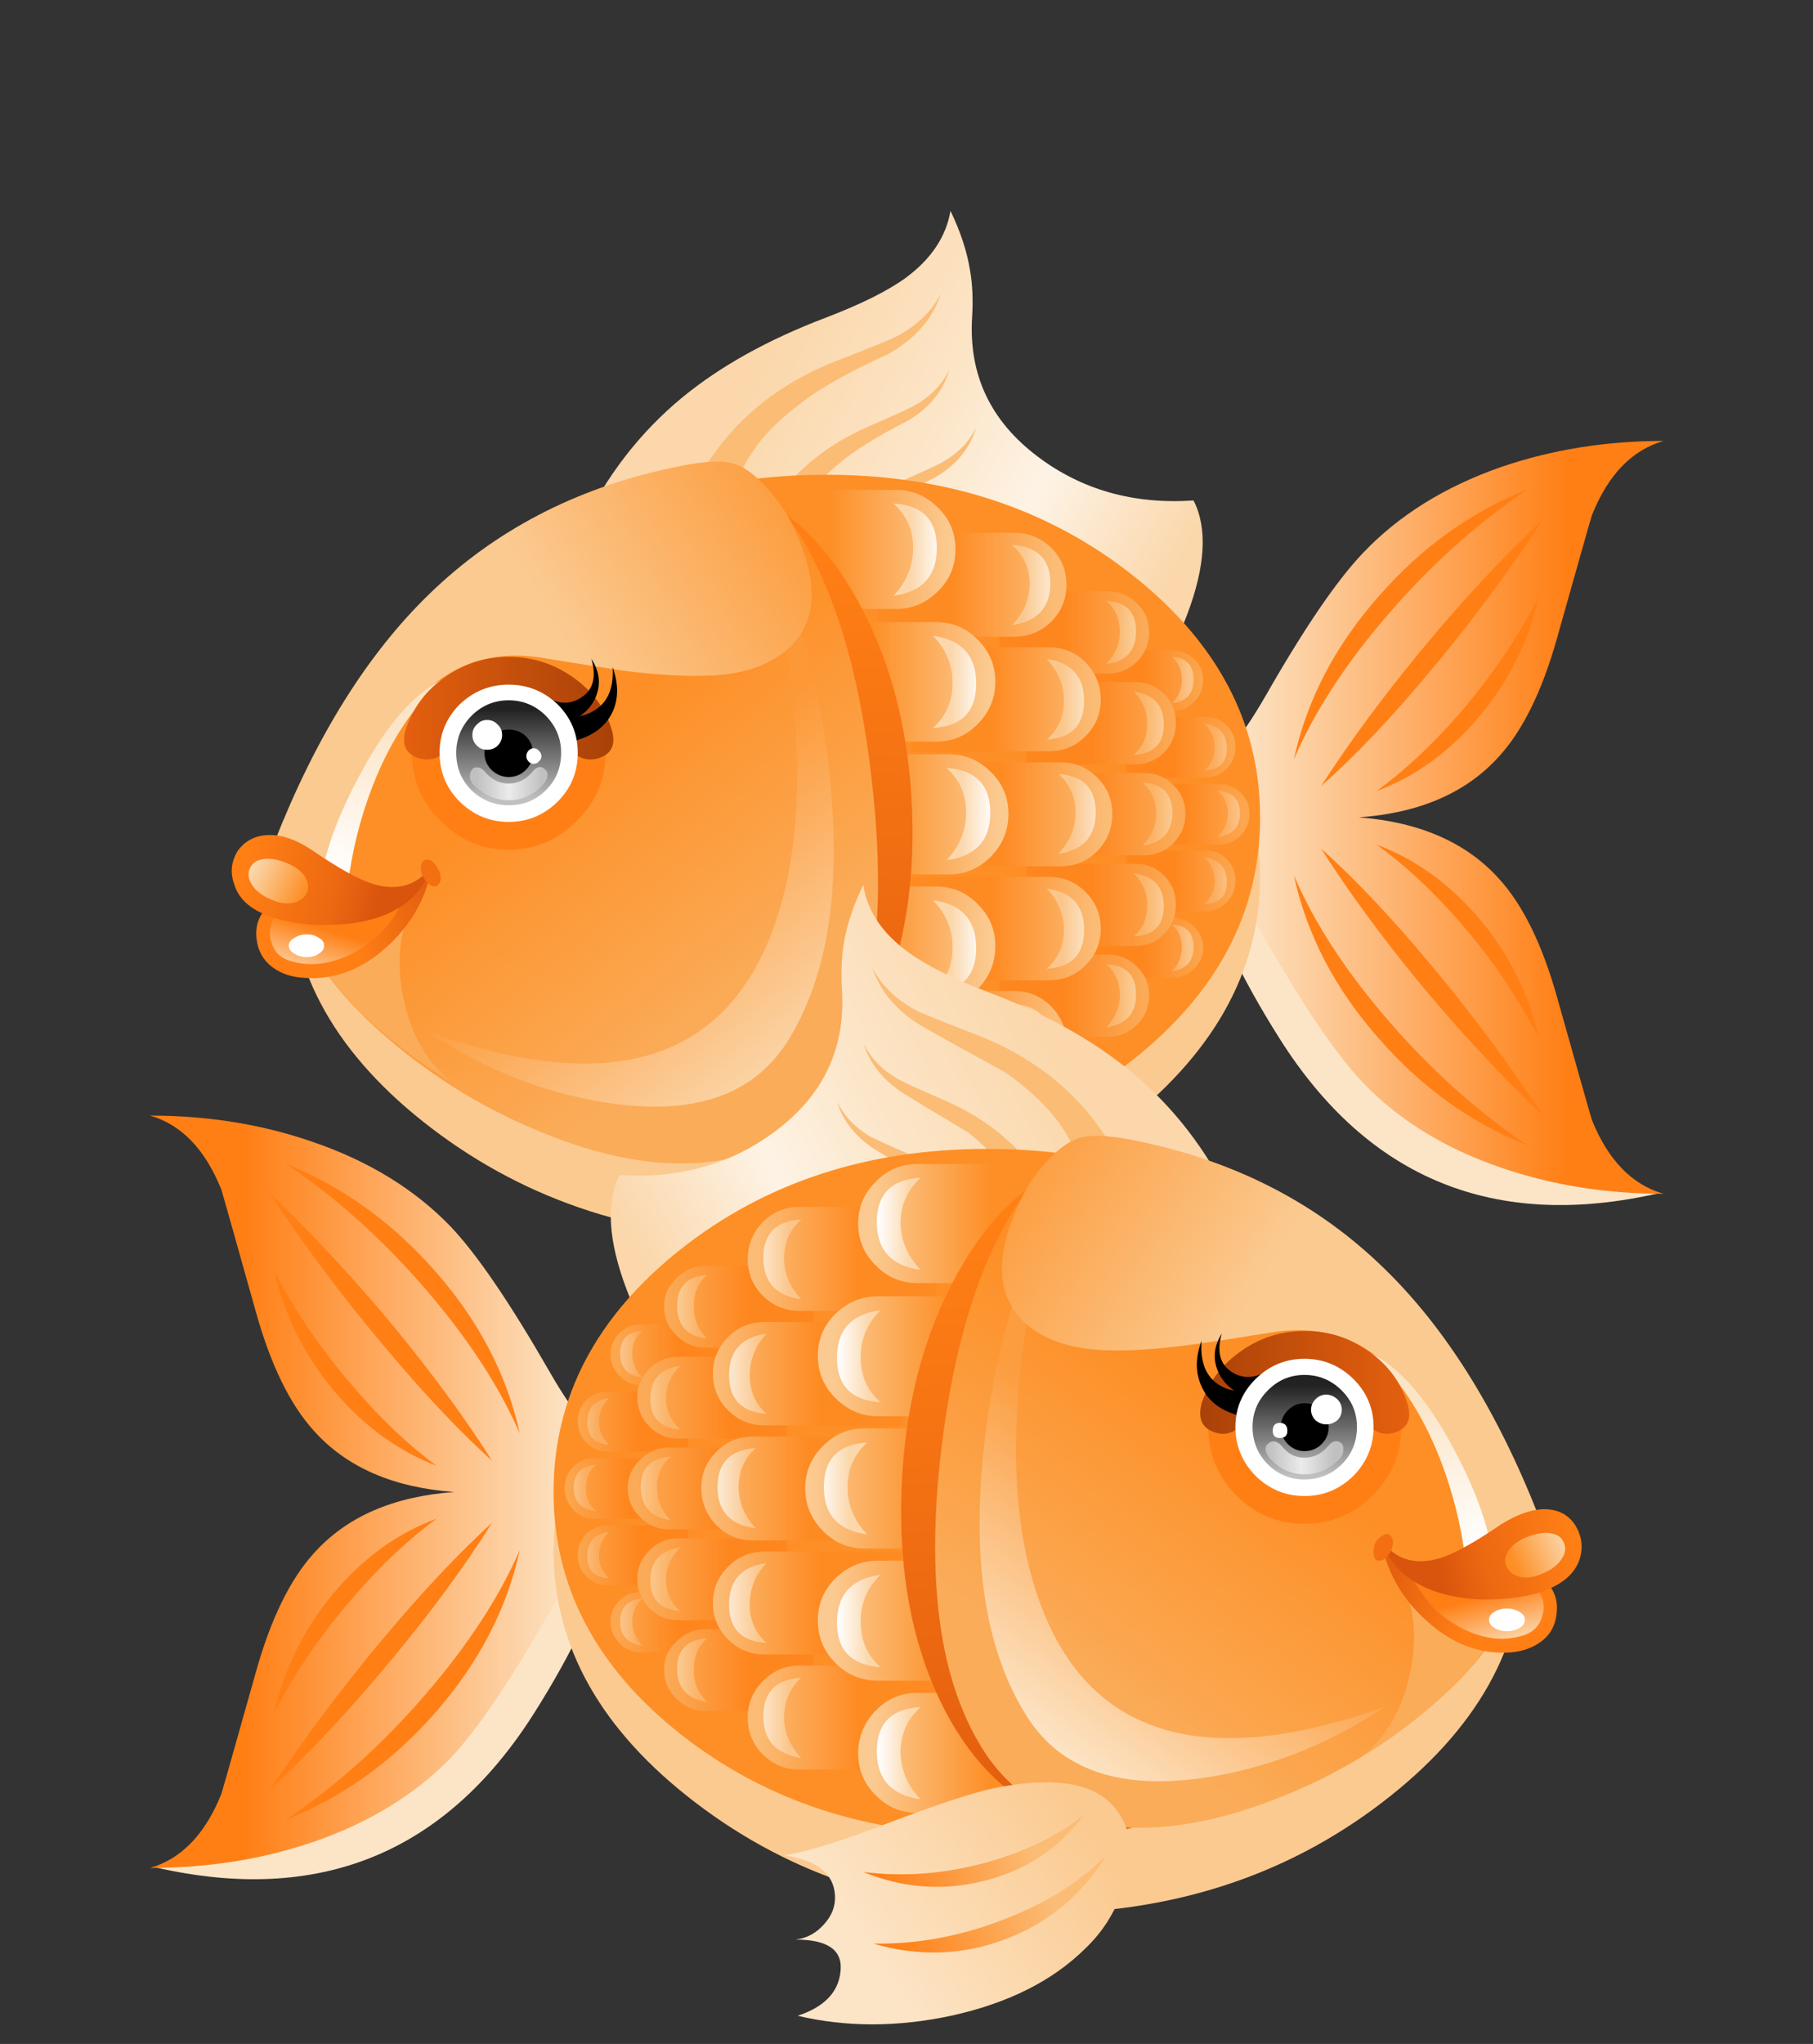 <svg xmlns="http://www.w3.org/2000/svg" xmlns:xlink="http://www.w3.org/1999/xlink" preserveAspectRatio="none" width="284" height="320"><rect width="100%" height="100%" fill="#333333" stroke="none"/><defs><linearGradient id="a" gradientUnits="userSpaceOnUse" x1="493.087" y1="462.113" x2="452.413" y2="440.488" spreadMethod="pad"><stop offset="0%" stop-color="#FBD7AB"/><stop offset="34.118%" stop-color="#FDF3E5"/><stop offset="61.176%" stop-color="#FCE5C7"/><stop offset="100%" stop-color="#FBD7AB"/></linearGradient><linearGradient id="b" gradientUnits="userSpaceOnUse" x1="532.487" y1="485.25" x2="499.612" y2="485.25" spreadMethod="pad"><stop offset="0%" stop-color="#FF7F15"/><stop offset="100%" stop-color="#FCE5C7"/></linearGradient><linearGradient id="c" gradientUnits="userSpaceOnUse" x1="494.475" y1="484.95" x2="500.425" y2="484.95" spreadMethod="pad"><stop offset="0%" stop-color="#FE861D"/><stop offset="100%" stop-color="#FCA64F"/></linearGradient><linearGradient id="d" gradientUnits="userSpaceOnUse" x1="498.488" y1="484.9" x2="500.113" y2="484.9" spreadMethod="pad"><stop offset="0%" stop-color="#FBAC5D"/><stop offset="100%" stop-color="#FBC489"/></linearGradient><linearGradient id="e" gradientUnits="userSpaceOnUse" x1="493.475" y1="491.55" x2="499.425" y2="491.55" spreadMethod="pad"><stop offset="0%" stop-color="#FE861D"/><stop offset="100%" stop-color="#FCA64F"/></linearGradient><linearGradient id="f" gradientUnits="userSpaceOnUse" x1="497.488" y1="491.5" x2="499.113" y2="491.5" spreadMethod="pad"><stop offset="0%" stop-color="#FBAC5D"/><stop offset="100%" stop-color="#FBC489"/></linearGradient><linearGradient id="g" gradientUnits="userSpaceOnUse" x1="490.475" y1="498.2" x2="496.425" y2="498.2" spreadMethod="pad"><stop offset="0%" stop-color="#FE861D"/><stop offset="100%" stop-color="#FCA64F"/></linearGradient><linearGradient id="h" gradientUnits="userSpaceOnUse" x1="493.488" y1="498.2" x2="495.113" y2="498.2" spreadMethod="pad"><stop offset="0%" stop-color="#FBAC5D"/><stop offset="100%" stop-color="#FBC489"/></linearGradient><linearGradient id="i" gradientUnits="userSpaceOnUse" x1="493.475" y1="478.3" x2="499.425" y2="478.3" spreadMethod="pad"><stop offset="0%" stop-color="#FE861D"/><stop offset="100%" stop-color="#FCA64F"/></linearGradient><linearGradient id="j" gradientUnits="userSpaceOnUse" x1="497.488" y1="478.3" x2="499.113" y2="478.3" spreadMethod="pad"><stop offset="0%" stop-color="#FBAC5D"/><stop offset="100%" stop-color="#FBC489"/></linearGradient><linearGradient id="k" gradientUnits="userSpaceOnUse" x1="490.475" y1="471.7" x2="496.425" y2="471.7" spreadMethod="pad"><stop offset="0%" stop-color="#FE861D"/><stop offset="100%" stop-color="#FCA64F"/></linearGradient><linearGradient id="l" gradientUnits="userSpaceOnUse" x1="493.488" y1="471.65" x2="495.113" y2="471.65" spreadMethod="pad"><stop offset="0%" stop-color="#FBAC5D"/><stop offset="100%" stop-color="#FBC489"/></linearGradient><linearGradient id="m" gradientUnits="userSpaceOnUse" x1="485.462" y1="484.95" x2="493.538" y2="484.95" spreadMethod="pad"><stop offset="0%" stop-color="#FE861E"/><stop offset="100%" stop-color="#FBAA57"/></linearGradient><linearGradient id="n" gradientUnits="userSpaceOnUse" x1="491.488" y1="484.95" x2="493.713" y2="484.95" spreadMethod="pad"><stop offset="0%" stop-color="#FBB367"/><stop offset="100%" stop-color="#FBCD96"/></linearGradient><linearGradient id="o" gradientUnits="userSpaceOnUse" x1="485.462" y1="493.95" x2="493.538" y2="493.95" spreadMethod="pad"><stop offset="0%" stop-color="#FE861E"/><stop offset="100%" stop-color="#FBAA57"/></linearGradient><linearGradient id="p" gradientUnits="userSpaceOnUse" x1="490.488" y1="493.95" x2="492.713" y2="493.95" spreadMethod="pad"><stop offset="0%" stop-color="#FBB367"/><stop offset="100%" stop-color="#FBCD96"/></linearGradient><linearGradient id="q" gradientUnits="userSpaceOnUse" x1="482.462" y1="502.95" x2="490.538" y2="502.95" spreadMethod="pad"><stop offset="0%" stop-color="#FE861E"/><stop offset="100%" stop-color="#FBAA57"/></linearGradient><linearGradient id="r" gradientUnits="userSpaceOnUse" x1="487.488" y1="502.95" x2="489.713" y2="502.95" spreadMethod="pad"><stop offset="0%" stop-color="#FBB367"/><stop offset="100%" stop-color="#FBCD96"/></linearGradient><linearGradient id="s" gradientUnits="userSpaceOnUse" x1="485.462" y1="475.95" x2="493.538" y2="475.95" spreadMethod="pad"><stop offset="0%" stop-color="#FE861E"/><stop offset="100%" stop-color="#FBAA57"/></linearGradient><linearGradient id="t" gradientUnits="userSpaceOnUse" x1="490.488" y1="475.95" x2="492.713" y2="475.95" spreadMethod="pad"><stop offset="0%" stop-color="#FBB367"/><stop offset="100%" stop-color="#FBCD96"/></linearGradient><linearGradient id="u" gradientUnits="userSpaceOnUse" x1="482.462" y1="466.95" x2="490.538" y2="466.95" spreadMethod="pad"><stop offset="0%" stop-color="#FE861E"/><stop offset="100%" stop-color="#FBAA57"/></linearGradient><linearGradient id="v" gradientUnits="userSpaceOnUse" x1="487.488" y1="466.95" x2="489.713" y2="466.95" spreadMethod="pad"><stop offset="0%" stop-color="#FBB367"/><stop offset="100%" stop-color="#FBCD96"/></linearGradient><linearGradient id="w" gradientUnits="userSpaceOnUse" x1="476.488" y1="484.95" x2="486.713" y2="484.95" spreadMethod="pad"><stop offset="0%" stop-color="#FE8A22"/><stop offset="100%" stop-color="#FBBC76"/></linearGradient><linearGradient id="x" gradientUnits="userSpaceOnUse" x1="483.5" y1="484.9" x2="486.3" y2="484.9" spreadMethod="pad"><stop offset="0%" stop-color="#FBC68B"/><stop offset="100%" stop-color="#FCE7CE"/></linearGradient><linearGradient id="y" gradientUnits="userSpaceOnUse" x1="475.488" y1="496.3" x2="485.713" y2="496.3" spreadMethod="pad"><stop offset="0%" stop-color="#FE8A22"/><stop offset="100%" stop-color="#FBBC76"/></linearGradient><linearGradient id="z" gradientUnits="userSpaceOnUse" x1="482.5" y1="496.3" x2="485.3" y2="496.3" spreadMethod="pad"><stop offset="0%" stop-color="#FBC68B"/><stop offset="100%" stop-color="#FCE7CE"/></linearGradient><linearGradient id="A" gradientUnits="userSpaceOnUse" x1="471.488" y1="507.6" x2="481.713" y2="507.6" spreadMethod="pad"><stop offset="0%" stop-color="#FE8A22"/><stop offset="100%" stop-color="#FBBC76"/></linearGradient><linearGradient id="B" gradientUnits="userSpaceOnUse" x1="478.5" y1="507.65" x2="481.3" y2="507.65" spreadMethod="pad"><stop offset="0%" stop-color="#FBC68B"/><stop offset="100%" stop-color="#FCE7CE"/></linearGradient><linearGradient id="C" gradientUnits="userSpaceOnUse" x1="475.488" y1="473.55" x2="485.713" y2="473.55" spreadMethod="pad"><stop offset="0%" stop-color="#FE8A22"/><stop offset="100%" stop-color="#FBBC76"/></linearGradient><linearGradient id="D" gradientUnits="userSpaceOnUse" x1="482.5" y1="473.55" x2="485.3" y2="473.55" spreadMethod="pad"><stop offset="0%" stop-color="#FBC68B"/><stop offset="100%" stop-color="#FCE7CE"/></linearGradient><linearGradient id="E" gradientUnits="userSpaceOnUse" x1="471.488" y1="462.2" x2="481.713" y2="462.2" spreadMethod="pad"><stop offset="0%" stop-color="#FE8A22"/><stop offset="100%" stop-color="#FBBC76"/></linearGradient><linearGradient id="F" gradientUnits="userSpaceOnUse" x1="478.5" y1="462.2" x2="481.3" y2="462.2" spreadMethod="pad"><stop offset="0%" stop-color="#FBC68B"/><stop offset="100%" stop-color="#FCE7CE"/></linearGradient><linearGradient id="G" gradientUnits="userSpaceOnUse" x1="464.5" y1="484.95" x2="476.3" y2="484.95" spreadMethod="pad"><stop offset="0%" stop-color="#FD8F26"/><stop offset="100%" stop-color="#FBCA91"/></linearGradient><linearGradient id="H" gradientUnits="userSpaceOnUse" x1="472.488" y1="484.95" x2="475.713" y2="484.95" spreadMethod="pad"><stop offset="0%" stop-color="#FBD7AB"/><stop offset="100%" stop-color="#FFF"/></linearGradient><linearGradient id="I" gradientUnits="userSpaceOnUse" x1="463.5" y1="498.05" x2="475.3" y2="498.05" spreadMethod="pad"><stop offset="0%" stop-color="#FD8F26"/><stop offset="100%" stop-color="#FBCA91"/></linearGradient><linearGradient id="J" gradientUnits="userSpaceOnUse" x1="471.488" y1="498.05" x2="474.713" y2="498.05" spreadMethod="pad"><stop offset="0%" stop-color="#FBD7AB"/><stop offset="100%" stop-color="#FFF"/></linearGradient><linearGradient id="K" gradientUnits="userSpaceOnUse" x1="459.5" y1="511.15" x2="471.3" y2="511.15" spreadMethod="pad"><stop offset="0%" stop-color="#FD8F26"/><stop offset="100%" stop-color="#FBCA91"/></linearGradient><linearGradient id="L" gradientUnits="userSpaceOnUse" x1="467.488" y1="511.15" x2="470.713" y2="511.15" spreadMethod="pad"><stop offset="0%" stop-color="#FBD7AB"/><stop offset="100%" stop-color="#FFF"/></linearGradient><linearGradient id="M" gradientUnits="userSpaceOnUse" x1="463.5" y1="471.85" x2="475.3" y2="471.85" spreadMethod="pad"><stop offset="0%" stop-color="#FD8F26"/><stop offset="100%" stop-color="#FBCA91"/></linearGradient><linearGradient id="N" gradientUnits="userSpaceOnUse" x1="471.488" y1="471.85" x2="474.713" y2="471.85" spreadMethod="pad"><stop offset="0%" stop-color="#FBD7AB"/><stop offset="100%" stop-color="#FFF"/></linearGradient><linearGradient id="O" gradientUnits="userSpaceOnUse" x1="459.5" y1="458.7" x2="471.3" y2="458.7" spreadMethod="pad"><stop offset="0%" stop-color="#FD8F26"/><stop offset="100%" stop-color="#FBCA91"/></linearGradient><linearGradient id="P" gradientUnits="userSpaceOnUse" x1="467.488" y1="458.75" x2="470.713" y2="458.75" spreadMethod="pad"><stop offset="0%" stop-color="#FBD7AB"/><stop offset="100%" stop-color="#FFF"/></linearGradient><linearGradient id="Q" gradientUnits="userSpaceOnUse" x1="446.15" y1="511.875" x2="448.95" y2="458.425" spreadMethod="pad"><stop offset="0%" stop-color="#E5600F"/><stop offset="100%" stop-color="#FF7F15"/></linearGradient><linearGradient id="R" gradientUnits="userSpaceOnUse" x1="432.987" y1="478.8" x2="451.813" y2="502.9" spreadMethod="pad"><stop offset="0%" stop-color="#FD8F26"/><stop offset="100%" stop-color="#FBAC59"/></linearGradient><linearGradient id="S" gradientUnits="userSpaceOnUse" x1="439.688" y1="485.963" x2="456.913" y2="507.238" spreadMethod="pad"><stop offset="0%" stop-color="#FD9836"/><stop offset="100%" stop-color="#FBD3A4"/></linearGradient><linearGradient id="T" gradientUnits="userSpaceOnUse" x1="433.013" y1="467.738" x2="456.188" y2="454.363" spreadMethod="pad"><stop offset="0%" stop-color="#FBCA91"/><stop offset="100%" stop-color="#FC9D3F"/></linearGradient><linearGradient id="U" gradientUnits="userSpaceOnUse" x1="416.762" y1="476.788" x2="410.637" y2="491.212" spreadMethod="pad"><stop offset="0%" stop-color="#FCE5C7"/><stop offset="100%" stop-color="#FFF"/></linearGradient><linearGradient id="V" gradientUnits="userSpaceOnUse" x1="437.475" y1="474.45" x2="417.025" y2="474.45" spreadMethod="pad"><stop offset="0%" stop-color="#AA4208"/><stop offset="100%" stop-color="#E5600F"/></linearGradient><linearGradient id="W" gradientUnits="userSpaceOnUse" x1="427.65" y1="474.55" x2="427.65" y2="483.45" spreadMethod="pad"><stop offset="0%" stop-color="#222"/><stop offset="100%" stop-color="silver"/></linearGradient><linearGradient id="X" gradientUnits="userSpaceOnUse" x1="424.5" y1="481.9" x2="431" y2="481.9" spreadMethod="pad"><stop offset="0%" stop-color="silver"/><stop offset="49.02%" stop-color="#EBEBEB"/><stop offset="100%" stop-color="silver"/></linearGradient><linearGradient id="Y" gradientUnits="userSpaceOnUse" x1="411.762" y1="496" x2="419.738" y2="493.7" spreadMethod="pad"><stop offset="0%" stop-color="#FF7F15"/><stop offset="100%" stop-color="#E5600F"/></linearGradient><linearGradient id="Z" gradientUnits="userSpaceOnUse" x1="408.55" y1="501.45" x2="410.05" y2="496.55" spreadMethod="pad"><stop offset="0%" stop-color="#FBD7AB"/><stop offset="100%" stop-color="#FF7F15"/></linearGradient><linearGradient id="aa" gradientUnits="userSpaceOnUse" x1="401.5" y1="490.35" x2="414.9" y2="493.45" spreadMethod="pad"><stop offset="0%" stop-color="#FF7F15"/><stop offset="67.059%" stop-color="#ED6811"/><stop offset="100%" stop-color="#D9540D"/></linearGradient><linearGradient id="ab" gradientUnits="userSpaceOnUse" x1="407.363" y1="492.75" x2="402.238" y2="490.35" spreadMethod="pad"><stop offset="0%" stop-color="#FD8F26"/><stop offset="100%" stop-color="#FBD7AB"/></linearGradient><linearGradient id="ac" gradientUnits="userSpaceOnUse" x1="452.563" y1="525.475" x2="467.837" y2="531.325" spreadMethod="pad"><stop offset="0%" stop-color="#FBBC76"/><stop offset="100%" stop-color="#FF7F15"/></linearGradient><linearGradient id="ad" gradientUnits="userSpaceOnUse" x1="440.425" y1="528.413" x2="481.475" y2="507.488" spreadMethod="pad"><stop offset="0%" stop-color="#FBD7AB"/><stop offset="34.118%" stop-color="#FDF3E5"/><stop offset="61.176%" stop-color="#FCE5C7"/><stop offset="100%" stop-color="#FBD7AB"/></linearGradient><linearGradient id="ae" gradientUnits="userSpaceOnUse" x1="401.462" y1="552.1" x2="434.337" y2="552.1" spreadMethod="pad"><stop offset="0%" stop-color="#FF7F15"/><stop offset="100%" stop-color="#FCE5C7"/></linearGradient><linearGradient id="af" gradientUnits="userSpaceOnUse" x1="439.475" y1="551.75" x2="433.525" y2="551.75" spreadMethod="pad"><stop offset="0%" stop-color="#FE861D"/><stop offset="100%" stop-color="#FCA64F"/></linearGradient><linearGradient id="ag" gradientUnits="userSpaceOnUse" x1="435.462" y1="551.7" x2="433.837" y2="551.7" spreadMethod="pad"><stop offset="0%" stop-color="#FBAC5D"/><stop offset="100%" stop-color="#FBC489"/></linearGradient><linearGradient id="ah" gradientUnits="userSpaceOnUse" x1="440.475" y1="558.4" x2="434.525" y2="558.4" spreadMethod="pad"><stop offset="0%" stop-color="#FE861D"/><stop offset="100%" stop-color="#FCA64F"/></linearGradient><linearGradient id="ai" gradientUnits="userSpaceOnUse" x1="436.462" y1="558.35" x2="434.837" y2="558.35" spreadMethod="pad"><stop offset="0%" stop-color="#FBAC5D"/><stop offset="100%" stop-color="#FBC489"/></linearGradient><linearGradient id="aj" gradientUnits="userSpaceOnUse" x1="444.475" y1="565" x2="438.525" y2="565" spreadMethod="pad"><stop offset="0%" stop-color="#FE861D"/><stop offset="100%" stop-color="#FCA64F"/></linearGradient><linearGradient id="ak" gradientUnits="userSpaceOnUse" x1="440.462" y1="565" x2="438.837" y2="565" spreadMethod="pad"><stop offset="0%" stop-color="#FBAC5D"/><stop offset="100%" stop-color="#FBC489"/></linearGradient><linearGradient id="al" gradientUnits="userSpaceOnUse" x1="440.475" y1="545.15" x2="434.525" y2="545.15" spreadMethod="pad"><stop offset="0%" stop-color="#FE861D"/><stop offset="100%" stop-color="#FCA64F"/></linearGradient><linearGradient id="am" gradientUnits="userSpaceOnUse" x1="436.462" y1="545.1" x2="434.837" y2="545.1" spreadMethod="pad"><stop offset="0%" stop-color="#FBAC5D"/><stop offset="100%" stop-color="#FBC489"/></linearGradient><linearGradient id="an" gradientUnits="userSpaceOnUse" x1="444.475" y1="538.5" x2="438.525" y2="538.5" spreadMethod="pad"><stop offset="0%" stop-color="#FE861D"/><stop offset="100%" stop-color="#FCA64F"/></linearGradient><linearGradient id="ao" gradientUnits="userSpaceOnUse" x1="440.462" y1="538.45" x2="438.837" y2="538.45" spreadMethod="pad"><stop offset="0%" stop-color="#FBAC5D"/><stop offset="100%" stop-color="#FBC489"/></linearGradient><linearGradient id="ap" gradientUnits="userSpaceOnUse" x1="448.488" y1="551.75" x2="440.412" y2="551.75" spreadMethod="pad"><stop offset="0%" stop-color="#FE861E"/><stop offset="100%" stop-color="#FBAA57"/></linearGradient><linearGradient id="aq" gradientUnits="userSpaceOnUse" x1="442.463" y1="551.75" x2="440.238" y2="551.75" spreadMethod="pad"><stop offset="0%" stop-color="#FBB367"/><stop offset="100%" stop-color="#FBCD96"/></linearGradient><linearGradient id="ar" gradientUnits="userSpaceOnUse" x1="449.488" y1="560.75" x2="441.412" y2="560.75" spreadMethod="pad"><stop offset="0%" stop-color="#FE861E"/><stop offset="100%" stop-color="#FBAA57"/></linearGradient><linearGradient id="as" gradientUnits="userSpaceOnUse" x1="443.463" y1="560.75" x2="441.238" y2="560.75" spreadMethod="pad"><stop offset="0%" stop-color="#FBB367"/><stop offset="100%" stop-color="#FBCD96"/></linearGradient><linearGradient id="at" gradientUnits="userSpaceOnUse" x1="451.488" y1="569.75" x2="443.412" y2="569.75" spreadMethod="pad"><stop offset="0%" stop-color="#FE861E"/><stop offset="100%" stop-color="#FBAA57"/></linearGradient><linearGradient id="au" gradientUnits="userSpaceOnUse" x1="446.463" y1="569.75" x2="444.238" y2="569.75" spreadMethod="pad"><stop offset="0%" stop-color="#FBB367"/><stop offset="100%" stop-color="#FBCD96"/></linearGradient><linearGradient id="av" gradientUnits="userSpaceOnUse" x1="449.488" y1="542.75" x2="441.412" y2="542.75" spreadMethod="pad"><stop offset="0%" stop-color="#FE861E"/><stop offset="100%" stop-color="#FBAA57"/></linearGradient><linearGradient id="aw" gradientUnits="userSpaceOnUse" x1="443.463" y1="542.75" x2="441.238" y2="542.75" spreadMethod="pad"><stop offset="0%" stop-color="#FBB367"/><stop offset="100%" stop-color="#FBCD96"/></linearGradient><linearGradient id="ax" gradientUnits="userSpaceOnUse" x1="451.488" y1="533.75" x2="443.412" y2="533.75" spreadMethod="pad"><stop offset="0%" stop-color="#FE861E"/><stop offset="100%" stop-color="#FBAA57"/></linearGradient><linearGradient id="ay" gradientUnits="userSpaceOnUse" x1="446.463" y1="533.75" x2="444.238" y2="533.75" spreadMethod="pad"><stop offset="0%" stop-color="#FBB367"/><stop offset="100%" stop-color="#FBCD96"/></linearGradient><linearGradient id="az" gradientUnits="userSpaceOnUse" x1="457.463" y1="551.75" x2="447.238" y2="551.75" spreadMethod="pad"><stop offset="0%" stop-color="#FE8A22"/><stop offset="100%" stop-color="#FBBC76"/></linearGradient><linearGradient id="aA" gradientUnits="userSpaceOnUse" x1="451.45" y1="551.7" x2="448.65" y2="551.7" spreadMethod="pad"><stop offset="0%" stop-color="#FBC68B"/><stop offset="100%" stop-color="#FCE7CE"/></linearGradient><linearGradient id="aB" gradientUnits="userSpaceOnUse" x1="458.463" y1="563.1" x2="448.238" y2="563.1" spreadMethod="pad"><stop offset="0%" stop-color="#FE8A22"/><stop offset="100%" stop-color="#FBBC76"/></linearGradient><linearGradient id="aC" gradientUnits="userSpaceOnUse" x1="452.45" y1="563.1" x2="449.65" y2="563.1" spreadMethod="pad"><stop offset="0%" stop-color="#FBC68B"/><stop offset="100%" stop-color="#FCE7CE"/></linearGradient><linearGradient id="aD" gradientUnits="userSpaceOnUse" x1="462.463" y1="574.45" x2="452.238" y2="574.45" spreadMethod="pad"><stop offset="0%" stop-color="#FE8A22"/><stop offset="100%" stop-color="#FBBC76"/></linearGradient><linearGradient id="aE" gradientUnits="userSpaceOnUse" x1="455.45" y1="574.45" x2="452.65" y2="574.45" spreadMethod="pad"><stop offset="0%" stop-color="#FBC68B"/><stop offset="100%" stop-color="#FCE7CE"/></linearGradient><linearGradient id="aF" gradientUnits="userSpaceOnUse" x1="458.463" y1="540.4" x2="448.238" y2="540.4" spreadMethod="pad"><stop offset="0%" stop-color="#FE8A22"/><stop offset="100%" stop-color="#FBBC76"/></linearGradient><linearGradient id="aG" gradientUnits="userSpaceOnUse" x1="452.45" y1="540.4" x2="449.65" y2="540.4" spreadMethod="pad"><stop offset="0%" stop-color="#FBC68B"/><stop offset="100%" stop-color="#FCE7CE"/></linearGradient><linearGradient id="aH" gradientUnits="userSpaceOnUse" x1="462.463" y1="529" x2="452.238" y2="529" spreadMethod="pad"><stop offset="0%" stop-color="#FE8A22"/><stop offset="100%" stop-color="#FBBC76"/></linearGradient><linearGradient id="aI" gradientUnits="userSpaceOnUse" x1="455.45" y1="529.05" x2="452.65" y2="529.05" spreadMethod="pad"><stop offset="0%" stop-color="#FBC68B"/><stop offset="100%" stop-color="#FCE7CE"/></linearGradient><linearGradient id="aJ" gradientUnits="userSpaceOnUse" x1="469.45" y1="551.75" x2="457.65" y2="551.75" spreadMethod="pad"><stop offset="0%" stop-color="#FD8F26"/><stop offset="100%" stop-color="#FBCA91"/></linearGradient><linearGradient id="aK" gradientUnits="userSpaceOnUse" x1="461.463" y1="551.75" x2="458.238" y2="551.75" spreadMethod="pad"><stop offset="0%" stop-color="#FBD7AB"/><stop offset="100%" stop-color="#FFF"/></linearGradient><linearGradient id="aL" gradientUnits="userSpaceOnUse" x1="471.45" y1="564.85" x2="459.65" y2="564.85" spreadMethod="pad"><stop offset="0%" stop-color="#FD8F26"/><stop offset="100%" stop-color="#FBCA91"/></linearGradient><linearGradient id="aM" gradientUnits="userSpaceOnUse" x1="463.463" y1="564.85" x2="460.238" y2="564.85" spreadMethod="pad"><stop offset="0%" stop-color="#FBD7AB"/><stop offset="100%" stop-color="#FFF"/></linearGradient><linearGradient id="aN" gradientUnits="userSpaceOnUse" x1="475.45" y1="577.95" x2="463.65" y2="577.95" spreadMethod="pad"><stop offset="0%" stop-color="#FD8F26"/><stop offset="100%" stop-color="#FBCA91"/></linearGradient><linearGradient id="aO" gradientUnits="userSpaceOnUse" x1="467.463" y1="577.95" x2="464.238" y2="577.95" spreadMethod="pad"><stop offset="0%" stop-color="#FBD7AB"/><stop offset="100%" stop-color="#FFF"/></linearGradient><linearGradient id="aP" gradientUnits="userSpaceOnUse" x1="471.45" y1="538.65" x2="459.65" y2="538.65" spreadMethod="pad"><stop offset="0%" stop-color="#FD8F26"/><stop offset="100%" stop-color="#FBCA91"/></linearGradient><linearGradient id="aQ" gradientUnits="userSpaceOnUse" x1="463.463" y1="538.65" x2="460.238" y2="538.65" spreadMethod="pad"><stop offset="0%" stop-color="#FBD7AB"/><stop offset="100%" stop-color="#FFF"/></linearGradient><linearGradient id="aR" gradientUnits="userSpaceOnUse" x1="475.45" y1="525.5" x2="463.65" y2="525.5" spreadMethod="pad"><stop offset="0%" stop-color="#FD8F26"/><stop offset="100%" stop-color="#FBCA91"/></linearGradient><linearGradient id="aS" gradientUnits="userSpaceOnUse" x1="467.463" y1="525.55" x2="464.238" y2="525.55" spreadMethod="pad"><stop offset="0%" stop-color="#FBD7AB"/><stop offset="100%" stop-color="#FFF"/></linearGradient><linearGradient id="aT" gradientUnits="userSpaceOnUse" x1="487.587" y1="579.1" x2="485.712" y2="525.6" spreadMethod="pad"><stop offset="0%" stop-color="#E5600F"/><stop offset="100%" stop-color="#FF7F15"/></linearGradient><linearGradient id="aU" gradientUnits="userSpaceOnUse" x1="501" y1="545.938" x2="482.6" y2="570.362" spreadMethod="pad"><stop offset="0%" stop-color="#FD8F26"/><stop offset="100%" stop-color="#FBAC59"/></linearGradient><linearGradient id="aV" gradientUnits="userSpaceOnUse" x1="494.375" y1="553.112" x2="477.525" y2="574.688" spreadMethod="pad"><stop offset="0%" stop-color="#FC9D3F"/><stop offset="100%" stop-color="#FCE5C7"/></linearGradient><linearGradient id="aW" gradientUnits="userSpaceOnUse" x1="500.563" y1="534.338" x2="477.638" y2="520.563" spreadMethod="pad"><stop offset="0%" stop-color="#FBCA91"/><stop offset="100%" stop-color="#FC9D3F"/></linearGradient><linearGradient id="aX" gradientUnits="userSpaceOnUse" x1="517.413" y1="543.688" x2="523.788" y2="558.013" spreadMethod="pad"><stop offset="0%" stop-color="#FCE5C7"/><stop offset="100%" stop-color="#FFF"/></linearGradient><linearGradient id="aY" gradientUnits="userSpaceOnUse" x1="496.475" y1="541.25" x2="516.925" y2="541.25" spreadMethod="pad"><stop offset="0%" stop-color="#AA4208"/><stop offset="100%" stop-color="#E5600F"/></linearGradient><linearGradient id="aZ" gradientUnits="userSpaceOnUse" x1="506.55" y1="541.55" x2="506.55" y2="550.45" spreadMethod="pad"><stop offset="0%" stop-color="#222"/><stop offset="100%" stop-color="silver"/></linearGradient><linearGradient id="ba" gradientUnits="userSpaceOnUse" x1="509.45" y1="548.75" x2="502.95" y2="548.75" spreadMethod="pad"><stop offset="0%" stop-color="silver"/><stop offset="49.02%" stop-color="#EBEBEB"/><stop offset="100%" stop-color="silver"/></linearGradient><linearGradient id="bb" gradientUnits="userSpaceOnUse" x1="523.212" y1="562.962" x2="515.288" y2="560.538" spreadMethod="pad"><stop offset="0%" stop-color="#FF7F15"/><stop offset="100%" stop-color="#E5600F"/></linearGradient><linearGradient id="bc" gradientUnits="userSpaceOnUse" x1="525.313" y1="567.413" x2="523.888" y2="562.488" spreadMethod="pad"><stop offset="0%" stop-color="#FBD7AB"/><stop offset="100%" stop-color="#FF7F15"/></linearGradient><linearGradient id="bd" gradientUnits="userSpaceOnUse" x1="533.275" y1="556.837" x2="519.925" y2="560.163" spreadMethod="pad"><stop offset="0%" stop-color="#FF7F15"/><stop offset="67.059%" stop-color="#ED6811"/><stop offset="100%" stop-color="#D9540D"/></linearGradient><linearGradient id="be" gradientUnits="userSpaceOnUse" x1="462.613" y1="597.7" x2="483.988" y2="583.8" spreadMethod="pad"><stop offset="0%" stop-color="#FCE5C7"/><stop offset="100%" stop-color="#FBCA91"/></linearGradient><linearGradient id="bf" gradientUnits="userSpaceOnUse" x1="527.375" y1="559.3" x2="532.525" y2="557" spreadMethod="pad"><stop offset="0%" stop-color="#FD8F26"/><stop offset="100%" stop-color="#FBD7AB"/></linearGradient><linearGradient id="bg" gradientUnits="userSpaceOnUse" x1="481.337" y1="592.425" x2="466.063" y2="598.275" spreadMethod="pad"><stop offset="0%" stop-color="#FBBC76"/><stop offset="100%" stop-color="#FF7F15"/></linearGradient><linearGradient id="bh" gradientUnits="userSpaceOnUse" x1="479.75" y1="587.25" x2="464.85" y2="591.25" spreadMethod="pad"><stop offset="0%" stop-color="#FBBC76"/><stop offset="100%" stop-color="#FF7F15"/></linearGradient><path fill="#FFF" fill-opacity="0" d="M284 0H0v320h284V0z" id="bi"/><path fill="#FCE5C7" d="M516.75 459q-.35-.3-4.35 3.85-3.9 4.05-9.7 14.25-4.25 7.4-6.3 6.8-2.9 1.6-3 4.25h-.1v2.1q0 .05.1 0 0 .5.45.1.8-.75 2.2 0 2.3 7.75 8.05 16.85 13.2 20.85 37.55 15.3-4.65-1.35-7-6.7-.1-.2-3.3-10.8-2.1-6.9-5.55-10.35-4.8-4.8-13.85-5.45 3.35-.25 2.6-.35-2.5-.2-4.6-.5-9.55-1.5-7.55-5.7 5.5-11.75 21.1-21.7-4.7 0-6.75-1.95z" id="bj"/><path fill="url(#a)" d="M487.7 473.3q0-.5 1.05-1.1 1.1-.65 1.3-1.35 2.1 1.5 4.85-5.65 2.75-7.25.65-11.35-8.9.6-15.45-4.35-7.05-5.3-6.5-13.85.15-2.55-.2-4.55-.45-2.85-1.95-5.95-.65 3.85-4.45 6.65-2.7 1.95-7.95 3.95-8.55 3.25-14.2 7.9-6.3 5.2-10 12.95l52.85 16.7z" id="bk"/><path fill="#FBBC76" d="M465.25 439.35q4.05-2.25 5.25-6-1.35 2.6-4.3 4.2-.85.45-6 2.45-8.9 3.45-13.45 11.15-1.3 2.15-.65 2.2l3.95.15.05-1.15q1.1-2.85 3.15-5.15 1.45-1.6 4.05-3.5 2.8-2 7.95-4.35z" id="bl"/><path fill="#FBBC76" d="M471.35 440.85q-1 2.15-3.3 3.5-.65.4-4.8 2.2-7.1 3.1-10.55 9.5-.9 1.8-.45 1.8h3.2v-.95q.75-2.4 2.4-4.3 1.1-1.25 3.15-2.9 2.2-1.7 6.3-3.8 3.2-1.95 4.05-5.05z" id="bm"/><path fill="#FBBC76" d="M470.05 451.5q3.1-1.9 3.95-4.9-1 2.1-3.25 3.4-.65.4-4.65 2.15-6.9 3-10.2 9.2-.3.5-.5 1.05-.3.75.05.75h3.1v-.95q.7-2.25 2.3-4.1 1.05-1.3 3.1-2.95 2.15-1.65 6.1-3.65z" id="bn"/><path fill="url(#b)" d="M526 450.55q-8.3 2.9-13.6 8.45-3.9 4.05-9.7 14.2-4.25 7.35-6.3 6.75-2.9 1.6-3 4.25h-.1v2.15h.1q.1 2.6 3 4.25 2.05-.6 6.3 6.8 5.8 10.15 9.7 14.2 5.3 5.5 13.6 8.35 7.55 2.6 16.15 2.6-4.7-1.35-7.1-7.3-.1-.25-3.45-12.15-2.2-7.85-5.75-11.75-4.85-5.4-13.9-6.1 9.05-.65 13.9-6.05 3.55-3.9 5.75-11.75 3.35-11.9 3.45-12.15 2.4-6 7.1-7.35-8.6 0-16.15 2.6z" id="bo"/><path fill="#FBCA91" d="M502.15 491.1q0-14.05-14.1-24.05-14.15-9.95-34.05-9.95t-34 9.95q-14.1 10-14.1 24.05 0 14.2 14.1 24.95Q434.35 527 454 527t34.05-10.95q14.1-10.75 14.1-24.95z" id="bp"/><path fill="#FD8F26" d="M502.15 485.25q0-14-12.65-24-12.6-9.95-30.4-9.95-17.8 0-30.45 9.95-12.6 9.95-12.6 24t12.6 24.05q12.65 9.95 30.45 9.95 17.8 0 30.4-9.95 12.65-10 12.65-24.05z" id="bq"/><path fill="url(#c)" d="M490.15 481.95v6h7.9q1.25 0 2.15-.9.9-.9.9-2.15t-.9-2.1q-.9-.85-2.15-.85h-7.9z" id="br"/><path fill="url(#d)" d="M497.9 482.6q1.05.85 1.05 2.25 0 1.35-1.05 2.35 2.25-.25 2.25-2.35t-2.25-2.25z" id="bs"/><path fill="url(#e)" d="M488.85 488.55v6h7.9q1.25 0 2.1-.9.85-.85.85-2.15 0-1.25-.85-2.1-.85-.85-2.1-.85h-7.9z" id="bt"/><path fill="url(#f)" d="M497.65 491.65q-.05 1.3-1 2.2 2.2-.1 2.2-2.2t-2.2-2.45q1 1.05 1 2.45z" id="bu"/><path fill="url(#g)" d="M493.45 501.15q1.25 0 2.15-.9.9-.85.9-2.1 0-1.2-.9-2.05-.9-.9-2.15-.9h-7.9v5.95h7.9z" id="bv"/><path fill="url(#h)" d="M493.4 495.85q1 .9 1 2.25t-1 2.4q2.15-.3 2.15-2.4t-2.15-2.25z" id="bw"/><path fill="url(#i)" d="M488.85 475.3v6h7.9q1.25 0 2.1-.9.85-.85.85-2.1 0-1.3-.85-2.15-.85-.85-2.1-.85h-7.9z" id="bx"/><path fill="url(#j)" d="M497.65 478.35q-.05 1.35-1 2.25 2.2-.1 2.2-2.2t-2.2-2.45q1 1.05 1 2.4z" id="by"/><path fill="url(#k)" d="M493.45 474.7q1.25 0 2.15-.9.9-.9.9-2.15t-.9-2.1q-.9-.85-2.15-.85h-7.9v6h7.9z" id="bz"/><path fill="url(#l)" d="M493.4 469.35q1 .85 1 2.25 0 1.35-1 2.35 2.15-.25 2.15-2.35 0-2.15-2.15-2.25z" id="bA"/><path fill="url(#m)" d="M490.65 489q1.7 0 2.9-1.2t1.2-2.9q0-1.7-1.2-2.85-1.2-1.2-2.9-1.2H479.9V489h10.75z" id="bB"/><path fill="url(#n)" d="M490.5 481.8q1.35 1.2 1.35 3.05 0 1.8-1.35 3.2 2.95-.4 2.95-3.25t-2.95-3z" id="bC"/><path fill="url(#o)" d="M492.65 491.05q-1.2-1.2-2.85-1.2H479V498h10.8q1.65 0 2.85-1.2 1.15-1.2 1.15-2.9t-1.15-2.85z" id="bD"/><path fill="url(#p)" d="M489.65 490.8q1.35 1.4 1.3 3.25 0 1.8-1.3 3 2.95-.15 2.95-3t-2.95-3.25z" id="bE"/><path fill="url(#q)" d="M487.05 507q1.7 0 2.9-1.2t1.2-2.9q0-1.7-1.2-2.85-1.2-1.2-2.9-1.2H476.3V507h10.75z" id="bF"/><path fill="url(#r)" d="M486.9 499.8q1.35 1.2 1.35 3.05 0 1.8-1.35 3.2 2.95-.4 2.95-3.25t-2.95-3z" id="bG"/><path fill="url(#s)" d="M492.65 473.05q-1.2-1.2-2.85-1.2H479V480h10.8q1.65 0 2.85-1.2 1.15-1.2 1.15-2.9t-1.15-2.85z" id="bH"/><path fill="url(#t)" d="M490.95 476.05q0 1.8-1.3 3 2.95-.15 2.95-3t-2.95-3.25q1.35 1.4 1.3 3.25z" id="bI"/><path fill="url(#u)" d="M487.05 471q1.7 0 2.9-1.2t1.2-2.9q0-1.7-1.2-2.85-1.2-1.2-2.9-1.2H476.3V471h10.75z" id="bJ"/><path fill="url(#v)" d="M486.9 463.8q1.35 1.2 1.35 3.05 0 1.8-1.35 3.2 2.95-.35 2.95-3.25 0-2.85-2.95-3z" id="bK"/><path fill="url(#w)" d="M486 488.6q1.5-1.55 1.5-3.7 0-2.1-1.5-3.6t-3.65-1.5h-13.6v10.3h13.6q2.15 0 3.65-1.5z" id="bL"/><path fill="url(#x)" d="M482.15 480.95q1.7 1.5 1.7 3.8 0 2.35-1.7 4.1 3.7-.5 3.7-4.1 0-3.55-3.7-3.8z" id="bM"/><path fill="url(#y)" d="M481.2 491.15h-13.6v10.25h13.6q2.15 0 3.65-1.5t1.5-3.6q0-2.15-1.5-3.65t-3.65-1.5z" id="bN"/><path fill="url(#z)" d="M482.7 496.4q0 2.3-1.7 3.85 3.7-.2 3.7-3.85 0-3.6-3.7-4.1 1.7 1.8 1.7 4.1z" id="bO"/><path fill="url(#A)" d="M464.25 502.45v10.3h13.5q2.15 0 3.7-1.5 1.5-1.5 1.5-3.6t-1.5-3.65q-1.55-1.55-3.7-1.55h-13.5z" id="bP"/><path fill="url(#B)" d="M477.55 503.7q1.75 1.5 1.75 3.8 0 2.35-1.75 4.1 3.8-.5 3.8-4.1 0-3.55-3.8-3.8z" id="bQ"/><path fill="url(#C)" d="M467.6 468.4v10.3h13.6q2.15 0 3.65-1.5t1.5-3.6q0-2.15-1.5-3.7-1.5-1.5-3.65-1.5h-13.6z" id="bR"/><path fill="url(#D)" d="M482.7 473.7q0 2.35-1.7 3.85 3.7-.25 3.7-3.85t-3.7-4.15q1.7 1.85 1.7 4.15z" id="bS"/><path fill="url(#E)" d="M464.25 457.05v10.3h13.5q2.15 0 3.7-1.5 1.5-1.5 1.5-3.65t-1.5-3.65q-1.55-1.5-3.7-1.5h-13.5z" id="bT"/><path fill="url(#F)" d="M477.55 458.25q1.75 1.55 1.75 3.85t-1.75 4.1q3.8-.55 3.8-4.15 0-3.55-3.8-3.8z" id="bU"/><path fill="url(#G)" d="M455.6 479v11.9h15.7q2.4 0 4.15-1.75 1.75-1.8 1.75-4.25t-1.75-4.15Q473.7 479 471.3 479h-15.7z" id="bV"/><path fill="url(#H)" d="M471.05 480.35q1.95 1.75 1.95 4.4 0 2.7-1.95 4.75 4.35-.6 4.35-4.7 0-4.15-4.35-4.45z" id="bW"/><path fill="url(#I)" d="M470 492.1h-15.7V504H470q2.45 0 4.15-1.75 1.75-1.75 1.75-4.25 0-2.45-1.75-4.15-1.7-1.75-4.15-1.75z" id="bX"/><path fill="url(#J)" d="M471.65 498.2q0 2.65-1.95 4.4 4.3-.25 4.3-4.4t-4.3-4.75q2 2.05 1.95 4.75z" id="bY"/><path fill="url(#K)" d="M450.35 505.2v11.9h15.7q2.4 0 4.15-1.75 1.75-1.75 1.75-4.15 0-2.5-1.75-4.25t-4.15-1.75h-15.7z" id="bZ"/><path fill="url(#L)" d="M465.8 506.55q1.95 1.75 1.95 4.45t-1.95 4.7q4.3-.55 4.3-4.7t-4.3-4.45z" id="ca"/><path fill="url(#M)" d="M454.3 465.9v11.85H470q2.45 0 4.15-1.75 1.75-1.75 1.75-4.2t-1.75-4.15q-1.7-1.75-4.15-1.75h-15.7z" id="cb"/><path fill="url(#N)" d="M471.65 472q0 2.65-1.95 4.4 4.3-.25 4.3-4.4t-4.3-4.75q2 2.05 1.95 4.75z" id="cc"/><path fill="url(#O)" d="M450.35 452.8v11.8h15.7q2.4 0 4.15-1.75 1.75-1.7 1.75-4.15t-1.75-4.15q-1.75-1.75-4.15-1.75h-15.7z" id="cd"/><path fill="url(#P)" d="M465.8 454.15q1.95 1.75 1.95 4.4 0 2.65-1.95 4.75 4.3-.6 4.3-4.75t-4.3-4.4z" id="ce"/><path fill="url(#Q)" d="M428.9 471.05q-1.25 3.1-1.2 7.1.05 2.3.3 7.1 0 9.45 5.85 20.85 6.75 13.25 14.75 11.65 9.75-1.9 14.9-11.9 4.6-8.95 4.15-21.2-.45-12.1-5.55-21.15-5.5-9.8-14.2-11.5-15.8 10.75-19 19.05z" id="cf"/><path fill="url(#R)" d="M444.65 452.2q-14.45 3.15-23.95 11.7-9.5 8.5-15.5 23.75-1.1 2.75-.55 4 .4.9 2.25 4.35 2.2 5.55 9 11.35 6.75 5.75 15 9.1 8.85 3.65 16.05 3 8.15-.75 12.3-6.95 6.55-9.8 4.55-29.5-1.85-18.35-8.5-27.55-2.4-3.25-4.5-3.8-1.65-.4-6.15.55z" id="cg"/><path fill="#FBAC59" d="M421.95 511.45q-3.65-2.95-4.75-8.35-1-5.05.75-8.7l-9.95.7-.8 1.6q1.7 3.8 5.65 7.75 3.9 3.85 9.1 7z" id="ch"/><path fill="url(#S)" d="M459.6 482.5q-1.2-13.7-6.7-25.45 6.6 26.85.2 41.15-7.8 17.4-33.35 8.35 8.65 5.8 18.5 7.1 12.3 1.6 17.2-6.45 5.55-9.1 4.15-24.7z" id="ci"/><path fill="url(#T)" d="M443.65 450.65q-14.15 3.05-23.85 12.45-9.2 8.9-15.35 24.55-.9 2.45-.35 3.75l7.5 1.15q0-9.25 4.8-16.3 5.55-8.15 14.3-6.85 2.45.4 8.2 1.3 5.1.65 8.6.5 4.75-.15 7.55-2.4 3.25-2.6 2.5-7.35-.3-1.75-1.15-3.8-.9-2.2-1.9-3.5-2.4-3.3-4.55-3.95-1.85-.55-6.3.45z" id="cj"/><path fill="url(#U)" d="M411.7 492q-.027.197-.05.4-.15 1.8.2.7.271-.86-.15-1.1m-2.65-.6q-.1 1.1.95.85 1.5-.35 1.6-.3.053.02.1.05.624-5.14 2.5-9.95 2.65-6.75 7.05-10.55-4.35 2.1-8.2 9.25-3.3 6.05-4 10.65z" id="ck"/><path fill="#FF7F15" d="M434.4 472.15q-2.8-2.8-6.75-2.8t-6.75 2.8q-2.85 2.75-2.85 6.7t2.85 6.75q2.8 2.85 6.75 2.85t6.75-2.85q2.85-2.8 2.85-6.75t-2.85-6.7z" id="cl"/><path fill="url(#V)" d="M421.35 471.35q-2.75 1.9-3.85 5-.85 2.5 1.45 3.1 1 .2 1.8-.25 1-.55 1.3-1.95h11.2q.35 1.4 1.3 1.95.8.45 1.8.25 2.3-.6 1.45-3.1-1-3.05-3.8-5-2.85-2-6.35-2-3.5 0-6.3 2z" id="cm"/><path d="M432.5 474.8l1.35 2.95q3.05-.7 4.1-2.95.9-1.95 0-4.45.2 3.1-1.8 4.3-1.75 1.1-3.65.15z" id="cn"/><path d="M431.6 473.45l1.25 2.5q2.5-.55 3.4-2.55.85-1.95-.4-3.85.75 2.6-.9 3.75-1.55 1.1-3.35.15z" id="co"/><path fill="#FFF" d="M432.5 474.05q-2.05-1.95-4.85-1.95t-4.85 1.95q-2 2-2 4.8 0 2.85 2 4.85 2.05 2 4.85 2t4.85-2q2-2 2-4.85 0-2.8-2-4.8z" id="cp"/><path fill="url(#W)" d="M427.65 473.65q-2.15 0-3.7 1.55-1.5 1.55-1.5 3.65 0 2.2 1.5 3.7 1.55 1.5 3.7 1.5 2.2 0 3.7-1.5t1.5-3.7q0-2.1-1.5-3.65-1.55-1.55-3.7-1.55z" id="cq"/><path fill="url(#X)" d="M423.8 481.15q0 .45.3.8 1.5 1.6 3.55 1.6 2.1 0 3.45-1.6.35-.35.4-.8.05-.4-.25-.65-.6-.6-1.3.3-.95 1.1-2.3 1.1-1.35 0-2.3-1.1-.35-.45-.75-.5-.4-.05-.55.2-.25.25-.25.65z" id="cr"/><path d="M427.65 476.55q-1 0-1.7.65-.7.7-.7 1.65 0 1 .7 1.7.75.7 1.7.7 1 0 1.7-.7t.7-1.7q0-.95-.7-1.65-.7-.65-1.7-.65z" id="cs"/><path fill="#FFF" d="M430.1 478.4q-.25 0-.5.25-.2.25-.2.55 0 .25.2.5.25.25.5.25.35 0 .55-.25.25-.2.25-.5t-.25-.55q-.2-.25-.55-.25z" id="ct"/><path fill="#FFF" d="M425.5 475.6q-.6 0-1 .45-.45.4-.45 1.05 0 .6.45 1.05.4.4 1 .4.65 0 1.05-.4.45-.45.45-1.05 0-.65-.45-1.05-.4-.45-1.05-.45z" id="cu"/><path fill="url(#Y)" d="M420 490.35q-2.8 5.7-13.75 3.1-1.35-.35-2.45.65-1.35 1.2-1.15 3.15.2 1.85 1.65 2.9 1.25.9 3.05 1 4.45.35 8.2-3.05 3.55-3.2 4.45-7.75z" id="cv"/><path fill="url(#Z)" d="M407.9 494.45q-.373-.174-1.25-.4-.95-.25-1.75.55-1.25 1.25-.8 2.9.4 1.6 2 2 2.15.65 4.6-.15 2.1-.7 4-2.4 1.5-1.4 2.3-3.2.2-.5-4.15-.85-4.4-.4-4.3-.95-.848 1.807-.65 2.5z" id="cw"/><path fill="url(#aa)" d="M414.2 491.85q-2.1-.65-6.05-3.35-2.3-1.55-4.3-1.5-1.95.05-3.05 1.55-1 1.6-.35 3.35.7 2.35 4.1 3.35 2.45.75 5.55.65 3.1-.05 5.55-1.1 2.75-1.25 3.85-3.5.25-.5.3-.95-2.1 2.55-5.6 1.5z" id="cx"/><path fill="#FFF" d="M407.65 496.85q-.75 0-1.25.35-.55.3-.55.75 0 .5.55.8.5.35 1.25.35.7 0 1.2-.35.5-.3.5-.8 0-.45-.5-.75-.5-.35-1.2-.35z" id="cy"/><path fill="#F36F12" d="M419.3 489.5q-.35.2-.35.65-.05.45.2.95.25.5.65.8.4.3.7.15.35-.2.4-.65.05-.5-.25-1.05-.65-1.15-1.35-.85z" id="cz"/><path fill="url(#ab)" d="M406.4 493.7q.9-.25 1.25-1 .3-.75-.15-1.5-.5-.85-1.8-1.4-1.45-.6-2.45-.4-.95.15-1.25.9-.35.7.15 1.55.55.95 1.95 1.55 1.25.55 2.3.3z" id="cA"/><path fill="#FF7F15" d="M521.85 475.05q-4.05 4.6-8.15 7.6 5.75-2.15 10.15-7.35 4.45-5.3 5.95-11.95-3.2 6.2-7.95 11.7z" id="cB"/><path fill="#FF7F15" d="M513.95 463.3q-6.55 7.4-8.45 16.2 3-7 9.25-14.25 6.45-7.5 14-12.55-8.45 3.35-14.8 10.6z" id="cC"/><path fill="#FF7F15" d="M517.95 468.9q-5.7 6.95-9.75 13.25 5.1-4.5 11-11.6 6.05-7.25 11.05-14.9-6.15 5.8-12.3 13.25z" id="cD"/><path fill="#FF7F15" d="M521.85 495.5q4.75 5.45 7.95 11.65-1.5-6.65-5.95-11.9-4.4-5.15-10.15-7.3 4.15 3 8.15 7.55z" id="cE"/><path fill="#FF7F15" d="M513.95 507.2q6.35 7.25 14.8 10.6-7.55-5.05-14-12.55Q508.5 498 505.5 491q1.9 8.8 8.45 16.2z" id="cF"/><path fill="#FF7F15" d="M517.95 501.65q6.1 7.35 12.3 13.2-5-7.6-11.05-14.85-5.9-7.1-11-11.65 4 6.3 9.75 13.3z" id="cG"/><path fill="url(#ac)" d="M457.4 529.6q6.35 2.35 13.1.45-6.65.05-13.05-2.45-6.25-2.4-10.15-6.35 3.65 5.95 10.1 8.35z" id="cH"/><path fill="#FCE5C7" d="M399.6 582.6q-2.3 5.35-6.95 6.7 24.3 5.55 37.5-15.25 5.7-9 8-16.85 1.4-.8 2.25-.05.4.4.45-.1h.05v-2.1h-.05q-.1-1.25-.65-2.15-.7-1.15-2.4-2.1-2 .6-6.2-6.8-5.8-10.15-9.7-14.2-2.85-3-3.4-3.55-.65-.6-1-.3-2.1 1.9-6.75 1.9 15.7 10.15 21.15 21.65 1.95 4.2-7.65 5.75-3.95.45-4.6.55-.75.1 2.6.35-9.05.65-13.85 5.45-3.45 3.45-5.55 10.35-3.2 10.65-3.25 10.75z" id="cI"/><path fill="url(#ad)" d="M499.35 523.4q-3.7-7.75-10-12.95-5.6-4.65-14.2-7.9-5.25-2-7.9-3.95-3.85-2.8-4.45-6.65-1.5 3.1-1.95 5.95-.3 1.95-.15 4.55.5 8.55-6.55 13.85-6.55 4.95-15.5 4.4-2.05 4.1.7 11.35 2.7 7.15 4.8 5.65.2.7 1.3 1.3 1.05.6 1.05 1.1l52.85-16.7z" id="cJ"/><path fill="#FBBC76" d="M488.15 520.2q.35-.05 0-.95-.25-.75-.65-1.3-4.55-7.7-13.45-11.15-5.2-2-6.05-2.45-2.95-1.6-4.3-4.2 1.25 3.75 5.3 6 2.35 1.35 7.95 4.4 2.6 1.9 4.05 3.5 2.1 2.25 3.15 5.1v1.15l4-.1z" id="cK"/><path fill="#FBBC76" d="M466.95 512.7q1.85 1.15 6.3 3.8 2.05 1.7 3.15 2.95 1.6 1.9 2.35 4.25v.95h3.2q.3 0 .05-.75-.4-.8-.5-1.05-3.45-6.4-10.5-9.5-4.15-1.8-4.8-2.2-2.35-1.35-3.35-3.5.9 3.05 4.1 5.05z" id="cL"/><path fill="#FBBC76" d="M460.2 513.4q.9 3 4 4.9 1.85 1.15 6.15 3.7 2 1.6 3.05 2.9 1.55 1.85 2.3 4.15v.9h3.15q.25 0 0-.75-.2-.6-.5-1.05Q475 522 468.15 519q-4.05-1.8-4.7-2.15-2.25-1.35-3.25-3.45z" id="cM"/><path fill="url(#ae)" d="M399.15 522.1q.1.25 3.45 12.2 2.2 7.85 5.75 11.75 4.85 5.4 13.9 6.05-9.05.65-13.9 6.05-3.55 3.9-5.75 11.75-3.35 11.9-3.45 12.15-2.4 5.95-7.05 7.3 8.6 0 16.1-2.55 8.35-2.85 13.7-8.35 3.85-4.05 9.7-14.25 4.2-7.4 6.2-6.8 1.7-.95 2.4-2.1.55-.9.65-2.15h.05V551h-.05q-.2-2.65-3.05-4.25-2 .6-6.2-6.75-5.85-10.15-9.7-14.2-5.35-5.55-13.7-8.4-7.5-2.6-16.1-2.6 4.65 1.35 7.05 7.3z" id="cN"/><path fill="#FBCA91" d="M528.3 557.9q0-14-14.1-24-14.15-9.95-34-9.95t-34 9.95q-14.1 10-14.1 24 0 14.25 14.1 25 14.35 10.95 34 10.95t34-10.95q14.1-10.75 14.1-25z" id="cO"/><path fill="#FD8F26" d="M505.55 576.1q12.6-9.95 12.6-24t-12.6-24.05q-12.65-9.95-30.45-9.95-17.8 0-30.4 9.95-12.6 10-12.6 24.05t12.6 24q12.65 9.95 30.4 9.95 17.8 0 30.45-9.95z" id="cP"/><path fill="url(#af)" d="M444.05 554.75v-6h-7.9q-1.25 0-2.1.85-.85.85-.85 2.1t.85 2.15q.85.9 2.1.9h7.9z" id="cQ"/><path fill="url(#ag)" d="M435.3 551.65q0-1.35 1-2.25-2.2.2-2.2 2.25 0 2.1 2.2 2.35-1.05-1-1-2.35z" id="cR"/><path fill="url(#ah)" d="M445.45 561.35v-5.95h-8q-1.25 0-2.1.85-.85.85-.85 2.1t.85 2.1q.85.9 2.1.9h8z" id="cS"/><path fill="url(#ai)" d="M437.6 560.65q-1-.9-1-2.2-.05-1.35 1-2.4-2.15.3-2.15 2.4t2.15 2.2z" id="cT"/><path fill="url(#aj)" d="M438.65 567.1q.85.9 2.1.9h7.95v-6h-7.95q-1.25 0-2.1.85-.9.85-.9 2.1t.9 2.15z" id="cU"/><path fill="url(#ak)" d="M439.9 564.95q0-1.35 1-2.3-2.2.2-2.2 2.3 0 2.05 2.2 2.4-1-1.1-1-2.4z" id="cV"/><path fill="url(#al)" d="M445.45 542.15h-8q-1.25 0-2.1.85-.85.85-.85 2.1t.85 2.1q.85.9 2.1.9h8v-5.95z" id="cW"/><path fill="url(#am)" d="M437.6 547.4q-1-.9-1-2.2-.05-1.4 1-2.4-2.15.3-2.15 2.4t2.15 2.2z" id="cX"/><path fill="url(#an)" d="M448.7 541.5v-6h-7.95q-1.25 0-2.1.85-.9.85-.9 2.1t.9 2.15q.85.9 2.1.9h7.95z" id="cY"/><path fill="url(#ao)" d="M439.9 538.4q0-1.4 1-2.25-2.2.1-2.2 2.25 0 2.1 2.2 2.35-1-1-1-2.35z" id="cZ"/><path fill="url(#ap)" d="M440.7 554.6q1.2 1.2 2.85 1.2h10.75v-8.1h-10.75q-1.65 0-2.85 1.2-1.25 1.15-1.25 2.8 0 1.7 1.25 2.9z" id="da"/><path fill="url(#aq)" d="M442.35 551.65q0-1.85 1.35-3.05-2.95.2-2.95 3 0 2.85 2.95 3.3-1.35-1.4-1.35-3.25z" id="db"/><path fill="url(#ar)" d="M444.45 556.7q-1.7 0-2.85 1.2-1.2 1.15-1.2 2.8 0 1.7 1.2 2.9 1.15 1.2 2.85 1.2h10.8v-8.1h-10.8z" id="dc"/><path fill="url(#as)" d="M444.65 563.9q-1.35-1.2-1.4-3.05 0-1.85 1.4-3.25-2.95.4-2.95 3.25t2.95 3.05z" id="dd"/><path fill="url(#at)" d="M443.05 569.7q0 1.7 1.25 2.9 1.2 1.2 2.85 1.2h10.75v-8.1h-10.75q-1.65 0-2.85 1.2-1.25 1.15-1.25 2.8z" id="de"/><path fill="url(#au)" d="M446 569.65q0-1.85 1.3-3.05-2.95.2-2.95 3 0 2.85 2.95 3.3-1.35-1.4-1.3-3.25z" id="df"/><path fill="url(#av)" d="M444.45 538.7q-1.7 0-2.85 1.2-1.2 1.15-1.2 2.8 0 1.7 1.2 2.9 1.15 1.2 2.85 1.2h10.8v-8.1h-10.8z" id="dg"/><path fill="url(#aw)" d="M443.25 542.85q0-1.85 1.4-3.25-2.95.4-2.95 3.25t2.95 3.05q-1.35-1.2-1.4-3.05z" id="dh"/><path fill="url(#ax)" d="M457.9 537.8v-8.1h-10.75q-1.65 0-2.85 1.2-1.25 1.15-1.25 2.8 0 1.7 1.25 2.9 1.2 1.2 2.85 1.2h10.75z" id="di"/><path fill="url(#ay)" d="M446 533.65q0-1.85 1.3-3.05-2.95.2-2.95 3.05 0 2.9 2.95 3.25-1.35-1.4-1.3-3.25z" id="dj"/><path fill="url(#az)" d="M465.45 556.9v-10.3H451.9q-2.15 0-3.65 1.5t-1.5 3.6q0 2.15 1.5 3.7 1.5 1.5 3.65 1.5h13.55z" id="dk"/><path fill="url(#aA)" d="M450.45 551.6q0-2.35 1.7-3.85-3.8.25-3.8 3.85t3.8 4.1q-1.7-1.8-1.7-4.1z" id="dl"/><path fill="url(#aB)" d="M466.6 568.2V558h-13.55q-2.15 0-3.65 1.5t-1.5 3.6q0 2.1 1.5 3.6t3.65 1.5h13.55z" id="dm"/><path fill="url(#aC)" d="M453.2 567.05q-1.65-1.5-1.65-3.8 0-2.35 1.65-4.1-3.7.5-3.7 4.1 0 3.6 3.7 3.8z" id="dn"/><path fill="url(#aD)" d="M470.05 579.6v-10.3h-13.6q-2.1 0-3.6 1.55-1.5 1.5-1.5 3.6 0 2.15 1.5 3.65t3.6 1.5h13.6z" id="do"/><path fill="url(#aE)" d="M454.95 574.35q.05-2.35 1.7-3.85-3.75.25-3.75 3.8 0 3.6 3.75 4.15-1.7-1.8-1.7-4.1z" id="dp"/><path fill="url(#aF)" d="M466.6 535.25h-13.55q-2.15 0-3.65 1.5t-1.5 3.65q0 2.1 1.5 3.6t3.65 1.5h13.55v-10.25z" id="dq"/><path fill="url(#aG)" d="M453.2 544.35q-1.65-1.5-1.65-3.8t1.65-4.15q-3.7.55-3.7 4.1 0 3.6 3.7 3.85z" id="dr"/><path fill="url(#aH)" d="M470.05 534.15v-10.3h-13.6q-2.1 0-3.6 1.5-1.5 1.55-1.5 3.7 0 2.1 1.5 3.6t3.6 1.5h13.6z" id="ds"/><path fill="url(#aI)" d="M454.95 528.85q.05-2.3 1.7-3.75-3.75.2-3.75 3.8 0 3.6 3.75 4.1-1.7-1.8-1.7-4.15z" id="dt"/><path fill="url(#aJ)" d="M478.65 557.7v-11.9h-15.7q-2.45 0-4.15 1.75-1.75 1.75-1.75 4.15 0 2.5 1.75 4.25 1.7 1.75 4.15 1.75h15.7z" id="du"/><path fill="url(#aK)" d="M461.25 551.6q0-2.65 1.95-4.4-4.3.25-4.3 4.4t4.3 4.7q-1.95-2-1.95-4.7z" id="dv"/><path fill="url(#aL)" d="M480 570.8v-11.9h-15.7q-2.45 0-4.25 1.75-1.75 1.75-1.75 4.15 0 2.5 1.75 4.25t4.25 1.75H480z" id="dw"/><path fill="url(#aM)" d="M464.5 569.45q-1.95-1.75-1.95-4.45-.05-2.7 1.95-4.7-4.3.6-4.3 4.75 0 4.1 4.3 4.4z" id="dx"/><path fill="url(#aN)" d="M483.9 583.9V572h-15.7q-2.45 0-4.15 1.75-1.75 1.8-1.75 4.25t1.75 4.15q1.7 1.75 4.15 1.75h15.7z" id="dy"/><path fill="url(#aO)" d="M466.5 577.8q.05-2.65 2-4.4-4.35.25-4.35 4.4t4.35 4.75q-2-2.05-2-4.75z" id="dz"/><path fill="url(#aP)" d="M480 532.7h-15.7q-2.45 0-4.25 1.75-1.75 1.7-1.75 4.15t1.75 4.2q1.8 1.8 4.25 1.8H480v-11.9z" id="dA"/><path fill="url(#aQ)" d="M464.5 543.2q-1.95-1.75-1.95-4.4-.05-2.7 1.95-4.7-4.3.55-4.3 4.7t4.3 4.4z" id="dB"/><path fill="url(#aR)" d="M483.9 531.4v-11.8h-15.7q-2.45 0-4.15 1.75-1.75 1.7-1.75 4.15t1.75 4.15q1.7 1.75 4.15 1.75h15.7z" id="dC"/><path fill="url(#aS)" d="M466.5 525.35q.05-2.6 2-4.4-4.35.25-4.35 4.4t4.35 4.75q-2-2.1-2-4.75z" id="dD"/><path fill="url(#aT)" d="M505.35 537.85q-3.25-8.3-19-19.05-8.7 1.7-14.2 11.65-5.1 9.15-5.55 21.4-.45 12.45 4.15 21.6 5.15 10.1 14.85 12.05 8 1.6 14.75-12.1 5.85-11.8 5.85-21.3.25-4.8.3-7.1.05-4-1.15-7.15z" id="dE"/><path fill="url(#aU)" d="M513.6 530.7q-9.5-8.55-23.95-11.65-4.55-1-6.2-.6-2.1.5-4.45 3.8-6.7 9.2-8.6 26.9-2 19.05 4.55 28.9 4.2 6.25 12.35 7.15 7.2.85 16.05-2.55 8.25-3.1 14.95-8.65 6.85-5.6 9-11.2 1.9-3.4 2.3-4.3.6-1.25-.55-4.05-6-15.25-15.45-23.75z" id="dF"/><path fill="#FBAC59" d="M517.05 569.9q-1.1 5.4-4.8 8.4 5.2-3.2 9.1-7.05 3.95-3.95 5.65-7.75l-.7-1.55-10-.75q1.75 3.7.75 8.7z" id="dG"/><path fill="url(#aV)" d="M496 580.5q9.8-1.3 18.5-7.1-25.55 9.05-33.4-8.4-6.4-14.3.2-41.15-5.5 11.8-6.7 25.5-1.35 15.6 4.25 24.7 4.85 8.05 17.15 6.45z" id="dH"/><path fill="url(#aW)" d="M514.4 529.9q-9.65-9.4-23.8-12.45-4.45-1-6.3-.45-2.15.6-4.6 3.95-1 1.35-1.85 3.5-.9 2.1-1.15 3.8-.75 4.75 2.5 7.4 2.7 2.2 7.55 2.4 3.4.15 8.6-.55 2.9-.4 8.2-1.25 8.7-1.3 14.3 6.8 4.85 7.05 4.85 16.3l7.4-1.15q.65-1.25-.35-3.75-6.15-15.65-15.35-24.55z" id="dI"/><path fill="url(#aX)" d="M522.5 558.8q.047-.029.1-.05.05 0 1.65.35 1.1.2.9-.9-.7-4.65-3.95-10.65-3.85-7.15-8.15-9.25 4.3 3.8 6.95 10.55 1.877 4.86 2.5 9.95m0 0q-.373.25-.15 1.1.35 1.1.2-.7-.023-.2-.05-.4z" id="dJ"/><path fill="#FF7F15" d="M506.55 536.15q-3.95 0-6.75 2.8-2.8 2.75-2.8 6.7t2.8 6.8q2.8 2.8 6.75 2.8t6.75-2.8q2.85-2.85 2.85-6.8 0-3.95-2.85-6.7-2.8-2.8-6.75-2.8z" id="dK"/><path fill="url(#aY)" d="M500.95 544.1h11.3q.3 1.35 1.3 1.9.85.5 1.8.25 2.2-.6 1.35-3.1-1-3.05-3.8-5-2.8-2-6.25-2h-.1q-3.5 0-6.3 2-2.75 1.9-3.85 5-.75 2.5 1.45 3.1.95.25 1.8-.25 1-.55 1.3-1.9z" id="dL"/><path d="M496.35 537.1q-.95 2.5 0 4.55 1 2.25 4 2.95l1.4-2.95q-1.95.9-3.65-.15-2-1.25-1.75-4.4z" id="dM"/><path d="M501.4 542.8l1.2-2.55q-1.8.95-3.35-.1-1.65-1.15-.9-3.75-1.2 1.9-.35 3.8.9 2 3.4 2.6z" id="dN"/><path fill="#FFF" d="M506.55 538.9q-2.8 0-4.85 2-2 2-2 4.75 0 2.8 2 4.85 2.05 2 4.85 2t4.85-2q2-2.05 2-4.85 0-2.75-2-4.75-2.05-2-4.85-2z" id="dO"/><path fill="url(#aZ)" d="M510.25 542.05q-1.55-1.55-3.7-1.55-2.15 0-3.65 1.55-1.5 1.5-1.5 3.6 0 2.15 1.5 3.7 1.5 1.5 3.65 1.5 2.2 0 3.7-1.5t1.5-3.7q0-2.1-1.5-3.6z" id="dP"/><path fill="url(#ba)" d="M510.25 547.3q-.7-.6-1.4.3-.95 1.1-2.3 1.1-1.35 0-2.2-1.1-.75-.85-1.4-.3-.6.5.15 1.45 1.45 1.6 3.45 1.6 2.1 0 3.55-1.6.3-.35.3-.8.05-.4-.15-.65z" id="dQ"/><path d="M508.25 544q-.7-.7-1.7-.7-.95 0-1.65.7t-.7 1.65q0 1 .7 1.7t1.65.7q1 0 1.7-.7t.7-1.7q0-.95-.7-1.65z" id="dR"/><path fill="#FFF" d="M504.85 546.05q0-.8-.75-.8-.7 0-.7.8 0 .7.7.7.75 0 .75-.7z" id="dS"/><path fill="#FFF" d="M509.8 542.9q-.5-.45-1.1-.45-.6 0-1.05.45-.45.45-.45 1.05 0 .6.45 1.05.5.4 1.05.4.6 0 1.1-.4.45-.45.45-1.05 0-.6-.45-1.05z" id="dT"/><path fill="url(#bb)" d="M514.2 557.2q.9 4.5 4.5 7.7 3.75 3.4 8.25 3.1 1.75-.15 2.95-1 1.5-1.05 1.65-2.95.2-1.85-1.1-3.1-1.15-1.05-2.5-.65-4.65 1.05-7.6.75-4.4-.5-6.15-3.85z" id="dU"/><path fill="url(#bc)" d="M526.05 561.7q.79-.469-.4-2.95.1.55-4.3.95-4.35.35-4.15.85 1 1.8 2.3 3.2 1.9 1.7 4.05 2.45 2.4.8 4.55.15 1.65-.45 2.05-2.05.45-1.65-.85-2.85-.65-.85-1.7-.6l-1.55.85z" id="dV"/><path fill="url(#bd)" d="M526.05 555.3q-3.95 2.7-6.05 3.35-3.5 1.05-5.6-1.45.2.75.3.9 1.15 2.25 3.9 3.5 2.4 1.05 5.55 1.15 3.15.05 5.55-.65 3.4-1.05 4.15-3.4.5-1.75-.45-3.3-1-1.55-3-1.6-1.95 0-4.35 1.5z" id="dW"/><path fill="#FFF" d="M524.85 564.75q0 .5.5.8.55.35 1.25.35.75 0 1.3-.35.5-.3.5-.8 0-.45-.5-.75-.55-.35-1.3-.35-.7 0-1.25.35-.5.3-.5.75z" id="dX"/><path fill="url(#be)" d="M488.75 590.75q1.35-4.5-1-7.35-3.05-3.75-12-1.95-3.25.7-10.6 3.5-6.85 2.65-10.2 3.15 4.85.7 5.05 3.95.1 1.6-1.1 2.9-1.15 1.3-2.8 1.5 4.8 0 4.45 3.15-.3 3.1-4.25 4.4 7.2 1.7 15.2 0 8.45-1.85 13.3-6.65 2.85-2.7 3.95-6.6z" id="dY"/><path fill="#F36F12" d="M515.15 557.9q.45-1.2-.25-1.6-.25-.15-.65.15-.45.25-.7.75-.2.5-.15 1 .05.5.3.65.3.15.75-.1.4-.3.7-.85z" id="dZ"/><path fill="url(#bf)" d="M531 556.2q-1-.2-2.5.4-1.3.55-1.8 1.45-.45.75-.1 1.45.35.75 1.25 1 1 .25 2.25-.3 1.45-.6 2-1.55.5-.8.15-1.55-.3-.75-1.25-.9z" id="ea"/><path fill="#FF7F15" d="M420.5 549.5q-4.1-3-8.1-7.65-4.75-5.45-8-11.65 1.5 6.6 5.95 11.9 4.4 5.2 10.15 7.4z" id="eb"/><path fill="#FF7F15" d="M420.3 530.15q-6.4-7.25-14.8-10.6 7.5 5 13.95 12.5 6.25 7.25 9.3 14.25-1.9-8.75-8.45-16.15z" id="ec"/><path fill="#FF7F15" d="M426 549q-3.95-6.25-9.75-13.3-6.1-7.35-12.3-13.2 5 7.6 11.1 14.85 5.9 7.1 10.95 11.65z" id="ed"/><path fill="#FF7F15" d="M412.4 562.35q4-4.6 8.1-7.6-5.75 2.1-10.15 7.3-4.45 5.3-5.95 11.9 3.25-6.2 8-11.6z" id="ee"/><path fill="#FF7F15" d="M405.5 584.6q8.4-3.3 14.8-10.55 6.55-7.45 8.45-16.2-3.05 7-9.3 14.25-6.45 7.5-13.95 12.5z" id="ef"/><path fill="#FF7F15" d="M416.25 568.45q5.8-7 9.75-13.3-5.05 4.6-10.95 11.65-6.05 7.25-11.1 14.85 6.2-5.8 12.3-13.2z" id="eg"/><path fill="url(#bg)" d="M463.8 596.85q6.7 1.95 13-.4 6.45-2.4 10.1-8.35-3.9 3.95-10.15 6.35-6.4 2.5-12.95 2.4z" id="eh"/><path fill="url(#bh)" d="M462.8 589.75q5.9 2.4 11.9.9 6.2-1.5 10.05-6.6-4 3.2-9.9 4.8-6.1 1.65-12.05.9z" id="ei"/></defs><use xlink:href="#bi"/><use xlink:href="#bj" transform="matrix(1.58 0 0 1.58 -596.005 -638.727)"/><use xlink:href="#bk" transform="matrix(1.58 0 0 1.58 -596.005 -638.727)"/><use xlink:href="#bl" transform="matrix(1.58 0 0 1.58 -596.005 -638.727)"/><use xlink:href="#bm" transform="matrix(1.58 0 0 1.58 -596.005 -638.727)"/><use xlink:href="#bn" transform="matrix(1.58 0 0 1.58 -596.005 -638.727)"/><use xlink:href="#bo" transform="matrix(1.58 0 0 1.58 -596.005 -638.727)"/><use xlink:href="#bp" transform="matrix(1.58 0 0 1.58 -596.005 -638.727)"/><use xlink:href="#bq" transform="matrix(1.58 0 0 1.58 -596.005 -638.727)"/><use xlink:href="#br" transform="matrix(1.58 0 0 1.58 -596.005 -638.727)"/><use xlink:href="#bs" transform="matrix(1.58 0 0 1.58 -596.005 -638.727)"/><use xlink:href="#bt" transform="matrix(1.58 0 0 1.58 -596.005 -638.727)"/><use xlink:href="#bu" transform="matrix(1.58 0 0 1.58 -596.005 -638.727)"/><use xlink:href="#bv" transform="matrix(1.58 0 0 1.58 -596.005 -638.727)"/><use xlink:href="#bw" transform="matrix(1.58 0 0 1.58 -596.005 -638.727)"/><use xlink:href="#bx" transform="matrix(1.58 0 0 1.58 -596.005 -638.727)"/><use xlink:href="#by" transform="matrix(1.58 0 0 1.58 -596.005 -638.727)"/><use xlink:href="#bz" transform="matrix(1.58 0 0 1.58 -596.005 -638.727)"/><use xlink:href="#bA" transform="matrix(1.58 0 0 1.58 -596.005 -638.727)"/><use xlink:href="#bB" transform="matrix(1.58 0 0 1.58 -596.005 -638.727)"/><use xlink:href="#bC" transform="matrix(1.58 0 0 1.58 -596.005 -638.727)"/><use xlink:href="#bD" transform="matrix(1.58 0 0 1.58 -596.005 -638.727)"/><use xlink:href="#bE" transform="matrix(1.58 0 0 1.58 -596.005 -638.727)"/><use xlink:href="#bF" transform="matrix(1.58 0 0 1.58 -596.005 -638.727)"/><use xlink:href="#bG" transform="matrix(1.58 0 0 1.58 -596.005 -638.727)"/><use xlink:href="#bH" transform="matrix(1.58 0 0 1.58 -596.005 -638.727)"/><use xlink:href="#bI" transform="matrix(1.58 0 0 1.58 -596.005 -638.727)"/><use xlink:href="#bJ" transform="matrix(1.58 0 0 1.58 -596.005 -638.727)"/><use xlink:href="#bK" transform="matrix(1.58 0 0 1.58 -596.005 -638.727)"/><use xlink:href="#bL" transform="matrix(1.58 0 0 1.58 -596.005 -638.727)"/><use xlink:href="#bM" transform="matrix(1.58 0 0 1.58 -596.005 -638.727)"/><use xlink:href="#bN" transform="matrix(1.58 0 0 1.58 -596.005 -638.727)"/><use xlink:href="#bO" transform="matrix(1.58 0 0 1.58 -596.005 -638.727)"/><use xlink:href="#bP" transform="matrix(1.58 0 0 1.58 -596.005 -638.727)"/><use xlink:href="#bQ" transform="matrix(1.58 0 0 1.58 -596.005 -638.727)"/><use xlink:href="#bR" transform="matrix(1.58 0 0 1.58 -596.005 -638.727)"/><use xlink:href="#bS" transform="matrix(1.58 0 0 1.58 -596.005 -638.727)"/><use xlink:href="#bT" transform="matrix(1.58 0 0 1.58 -596.005 -638.727)"/><use xlink:href="#bU" transform="matrix(1.58 0 0 1.58 -596.005 -638.727)"/><use xlink:href="#bV" transform="matrix(1.58 0 0 1.58 -596.005 -638.727)"/><use xlink:href="#bW" transform="matrix(1.58 0 0 1.58 -596.005 -638.727)"/><use xlink:href="#bX" transform="matrix(1.58 0 0 1.58 -596.005 -638.727)"/><use xlink:href="#bY" transform="matrix(1.58 0 0 1.58 -596.005 -638.727)"/><use xlink:href="#bZ" transform="matrix(1.58 0 0 1.58 -596.005 -638.727)"/><use xlink:href="#ca" transform="matrix(1.58 0 0 1.58 -596.005 -638.727)"/><use xlink:href="#cb" transform="matrix(1.58 0 0 1.58 -596.005 -638.727)"/><use xlink:href="#cc" transform="matrix(1.58 0 0 1.58 -596.005 -638.727)"/><use xlink:href="#cd" transform="matrix(1.58 0 0 1.58 -596.005 -638.727)"/><use xlink:href="#ce" transform="matrix(1.58 0 0 1.58 -596.005 -638.727)"/><use xlink:href="#cf" transform="matrix(1.58 0 0 1.58 -596.005 -638.727)"/><use xlink:href="#cg" transform="matrix(1.58 0 0 1.58 -596.005 -638.727)"/><use xlink:href="#ch" transform="matrix(1.58 0 0 1.58 -596.005 -638.727)"/><use xlink:href="#ci" transform="matrix(1.58 0 0 1.58 -596.005 -638.727)"/><use xlink:href="#cj" transform="matrix(1.58 0 0 1.58 -596.005 -638.727)"/><use xlink:href="#ck" transform="matrix(1.58 0 0 1.58 -596.005 -638.727)"/><use xlink:href="#cl" transform="matrix(1.58 0 0 1.58 -596.005 -638.727)"/><use xlink:href="#cm" transform="matrix(1.58 0 0 1.58 -596.005 -638.727)"/><use xlink:href="#cn" transform="matrix(1.58 0 0 1.58 -596.005 -638.727)"/><use xlink:href="#co" transform="matrix(1.58 0 0 1.58 -596.005 -638.727)"/><use xlink:href="#cp" transform="matrix(1.58 0 0 1.58 -596.005 -638.727)"/><use xlink:href="#cq" transform="matrix(1.58 0 0 1.58 -596.005 -638.727)"/><use xlink:href="#cr" transform="matrix(1.58 0 0 1.58 -596.005 -638.727)"/><use xlink:href="#cs" transform="matrix(1.58 0 0 1.58 -596.005 -638.727)"/><use xlink:href="#ct" transform="matrix(1.58 0 0 1.58 -596.005 -638.727)"/><use xlink:href="#cu" transform="matrix(1.58 0 0 1.58 -596.005 -638.727)"/><use xlink:href="#cv" transform="matrix(1.58 0 0 1.58 -596.005 -638.727)"/><use xlink:href="#cw" transform="matrix(1.58 0 0 1.58 -596.005 -638.727)"/><use xlink:href="#cx" transform="matrix(1.58 0 0 1.58 -596.005 -638.727)"/><use xlink:href="#cy" transform="matrix(1.58 0 0 1.58 -596.005 -638.727)"/><use xlink:href="#cz" transform="matrix(1.58 0 0 1.58 -596.005 -638.727)"/><use xlink:href="#cA" transform="matrix(1.58 0 0 1.58 -596.005 -638.727)"/><use xlink:href="#cB" transform="matrix(1.58 0 0 1.58 -596.005 -638.727)"/><use xlink:href="#cC" transform="matrix(1.58 0 0 1.58 -596.005 -638.727)"/><use xlink:href="#cD" transform="matrix(1.58 0 0 1.58 -596.005 -638.727)"/><use xlink:href="#cE" transform="matrix(1.58 0 0 1.58 -596.005 -638.727)"/><use xlink:href="#cF" transform="matrix(1.58 0 0 1.58 -596.005 -638.727)"/><use xlink:href="#cG" transform="matrix(1.58 0 0 1.58 -596.005 -638.727)"/><use xlink:href="#cH" transform="matrix(1.58 0 0 1.58 -596.005 -638.727)"/><use xlink:href="#cI" transform="matrix(1.58 0 0 1.58 -596.005 -638.727)"/><use xlink:href="#cJ" transform="matrix(1.58 0 0 1.58 -596.005 -638.727)"/><use xlink:href="#cK" transform="matrix(1.58 0 0 1.58 -596.005 -638.727)"/><use xlink:href="#cL" transform="matrix(1.58 0 0 1.58 -596.005 -638.727)"/><use xlink:href="#cM" transform="matrix(1.58 0 0 1.58 -596.005 -638.727)"/><use xlink:href="#cN" transform="matrix(1.58 0 0 1.58 -596.005 -638.727)"/><use xlink:href="#cO" transform="matrix(1.58 0 0 1.58 -596.005 -638.727)"/><use xlink:href="#cP" transform="matrix(1.58 0 0 1.58 -596.005 -638.727)"/><use xlink:href="#cQ" transform="matrix(1.58 0 0 1.58 -596.005 -638.727)"/><use xlink:href="#cR" transform="matrix(1.58 0 0 1.58 -596.005 -638.727)"/><use xlink:href="#cS" transform="matrix(1.58 0 0 1.58 -596.005 -638.727)"/><use xlink:href="#cT" transform="matrix(1.58 0 0 1.58 -596.005 -638.727)"/><use xlink:href="#cU" transform="matrix(1.58 0 0 1.58 -596.005 -638.727)"/><use xlink:href="#cV" transform="matrix(1.58 0 0 1.58 -596.005 -638.727)"/><use xlink:href="#cW" transform="matrix(1.58 0 0 1.58 -596.005 -638.727)"/><use xlink:href="#cX" transform="matrix(1.58 0 0 1.58 -596.005 -638.727)"/><use xlink:href="#cY" transform="matrix(1.58 0 0 1.58 -596.005 -638.727)"/><use xlink:href="#cZ" transform="matrix(1.58 0 0 1.58 -596.005 -638.727)"/><use xlink:href="#da" transform="matrix(1.58 0 0 1.58 -596.005 -638.727)"/><use xlink:href="#db" transform="matrix(1.58 0 0 1.58 -596.005 -638.727)"/><use xlink:href="#dc" transform="matrix(1.58 0 0 1.58 -596.005 -638.727)"/><use xlink:href="#dd" transform="matrix(1.58 0 0 1.58 -596.005 -638.727)"/><use xlink:href="#de" transform="matrix(1.58 0 0 1.58 -596.005 -638.727)"/><use xlink:href="#df" transform="matrix(1.58 0 0 1.58 -596.005 -638.727)"/><use xlink:href="#dg" transform="matrix(1.58 0 0 1.58 -596.005 -638.727)"/><use xlink:href="#dh" transform="matrix(1.58 0 0 1.58 -596.005 -638.727)"/><use xlink:href="#di" transform="matrix(1.58 0 0 1.58 -596.005 -638.727)"/><use xlink:href="#dj" transform="matrix(1.58 0 0 1.58 -596.005 -638.727)"/><use xlink:href="#dk" transform="matrix(1.58 0 0 1.58 -596.005 -638.727)"/><use xlink:href="#dl" transform="matrix(1.58 0 0 1.58 -596.005 -638.727)"/><use xlink:href="#dm" transform="matrix(1.58 0 0 1.58 -596.005 -638.727)"/><use xlink:href="#dn" transform="matrix(1.58 0 0 1.58 -596.005 -638.727)"/><use xlink:href="#do" transform="matrix(1.58 0 0 1.58 -596.005 -638.727)"/><use xlink:href="#dp" transform="matrix(1.58 0 0 1.58 -596.005 -638.727)"/><use xlink:href="#dq" transform="matrix(1.58 0 0 1.58 -596.005 -638.727)"/><use xlink:href="#dr" transform="matrix(1.58 0 0 1.58 -596.005 -638.727)"/><use xlink:href="#ds" transform="matrix(1.58 0 0 1.58 -596.005 -638.727)"/><use xlink:href="#dt" transform="matrix(1.58 0 0 1.58 -596.005 -638.727)"/><use xlink:href="#du" transform="matrix(1.58 0 0 1.58 -596.005 -638.727)"/><use xlink:href="#dv" transform="matrix(1.58 0 0 1.58 -596.005 -638.727)"/><use xlink:href="#dw" transform="matrix(1.58 0 0 1.58 -596.005 -638.727)"/><use xlink:href="#dx" transform="matrix(1.58 0 0 1.58 -596.005 -638.727)"/><use xlink:href="#dy" transform="matrix(1.58 0 0 1.58 -596.005 -638.727)"/><use xlink:href="#dz" transform="matrix(1.58 0 0 1.58 -596.005 -638.727)"/><use xlink:href="#dA" transform="matrix(1.58 0 0 1.58 -596.005 -638.727)"/><use xlink:href="#dB" transform="matrix(1.58 0 0 1.58 -596.005 -638.727)"/><use xlink:href="#dC" transform="matrix(1.58 0 0 1.58 -596.005 -638.727)"/><use xlink:href="#dD" transform="matrix(1.58 0 0 1.58 -596.005 -638.727)"/><use xlink:href="#dE" transform="matrix(1.58 0 0 1.58 -596.005 -638.727)"/><use xlink:href="#dF" transform="matrix(1.58 0 0 1.58 -596.005 -638.727)"/><use xlink:href="#dG" transform="matrix(1.58 0 0 1.58 -596.005 -638.727)"/><use xlink:href="#dH" transform="matrix(1.58 0 0 1.58 -596.005 -638.727)"/><use xlink:href="#dI" transform="matrix(1.58 0 0 1.58 -596.005 -638.727)"/><use xlink:href="#dJ" transform="matrix(1.58 0 0 1.58 -596.005 -638.727)"/><use xlink:href="#dK" transform="matrix(1.58 0 0 1.58 -596.005 -638.727)"/><use xlink:href="#dL" transform="matrix(1.58 0 0 1.58 -596.005 -638.727)"/><use xlink:href="#dM" transform="matrix(1.58 0 0 1.58 -596.005 -638.727)"/><use xlink:href="#dN" transform="matrix(1.58 0 0 1.58 -596.005 -638.727)"/><use xlink:href="#dO" transform="matrix(1.58 0 0 1.58 -596.005 -638.727)"/><use xlink:href="#dP" transform="matrix(1.58 0 0 1.58 -596.005 -638.727)"/><use xlink:href="#dQ" transform="matrix(1.58 0 0 1.58 -596.005 -638.727)"/><use xlink:href="#dR" transform="matrix(1.58 0 0 1.58 -596.005 -638.727)"/><use xlink:href="#dS" transform="matrix(1.58 0 0 1.58 -596.005 -638.727)"/><use xlink:href="#dT" transform="matrix(1.58 0 0 1.58 -596.005 -638.727)"/><use xlink:href="#dU" transform="matrix(1.58 0 0 1.58 -596.005 -638.727)"/><use xlink:href="#dV" transform="matrix(1.58 0 0 1.58 -596.005 -638.727)"/><use xlink:href="#dW" transform="matrix(1.58 0 0 1.58 -596.005 -638.727)"/><use xlink:href="#dX" transform="matrix(1.58 0 0 1.58 -596.005 -638.727)"/><use xlink:href="#dY" transform="matrix(1.58 0 0 1.58 -596.005 -638.727)"/><use xlink:href="#dZ" transform="matrix(1.58 0 0 1.58 -596.005 -638.727)"/><use xlink:href="#ea" transform="matrix(1.58 0 0 1.58 -596.005 -638.727)"/><use xlink:href="#eb" transform="matrix(1.58 0 0 1.58 -596.005 -638.727)"/><use xlink:href="#ec" transform="matrix(1.58 0 0 1.58 -596.005 -638.727)"/><use xlink:href="#ed" transform="matrix(1.58 0 0 1.58 -596.005 -638.727)"/><use xlink:href="#ee" transform="matrix(1.58 0 0 1.58 -596.005 -638.727)"/><use xlink:href="#ef" transform="matrix(1.58 0 0 1.58 -596.005 -638.727)"/><use xlink:href="#eg" transform="matrix(1.58 0 0 1.58 -596.005 -638.727)"/><use xlink:href="#eh" transform="matrix(1.58 0 0 1.58 -596.005 -638.727)"/><use xlink:href="#ei" transform="matrix(1.58 0 0 1.58 -596.005 -638.727)"/></svg>